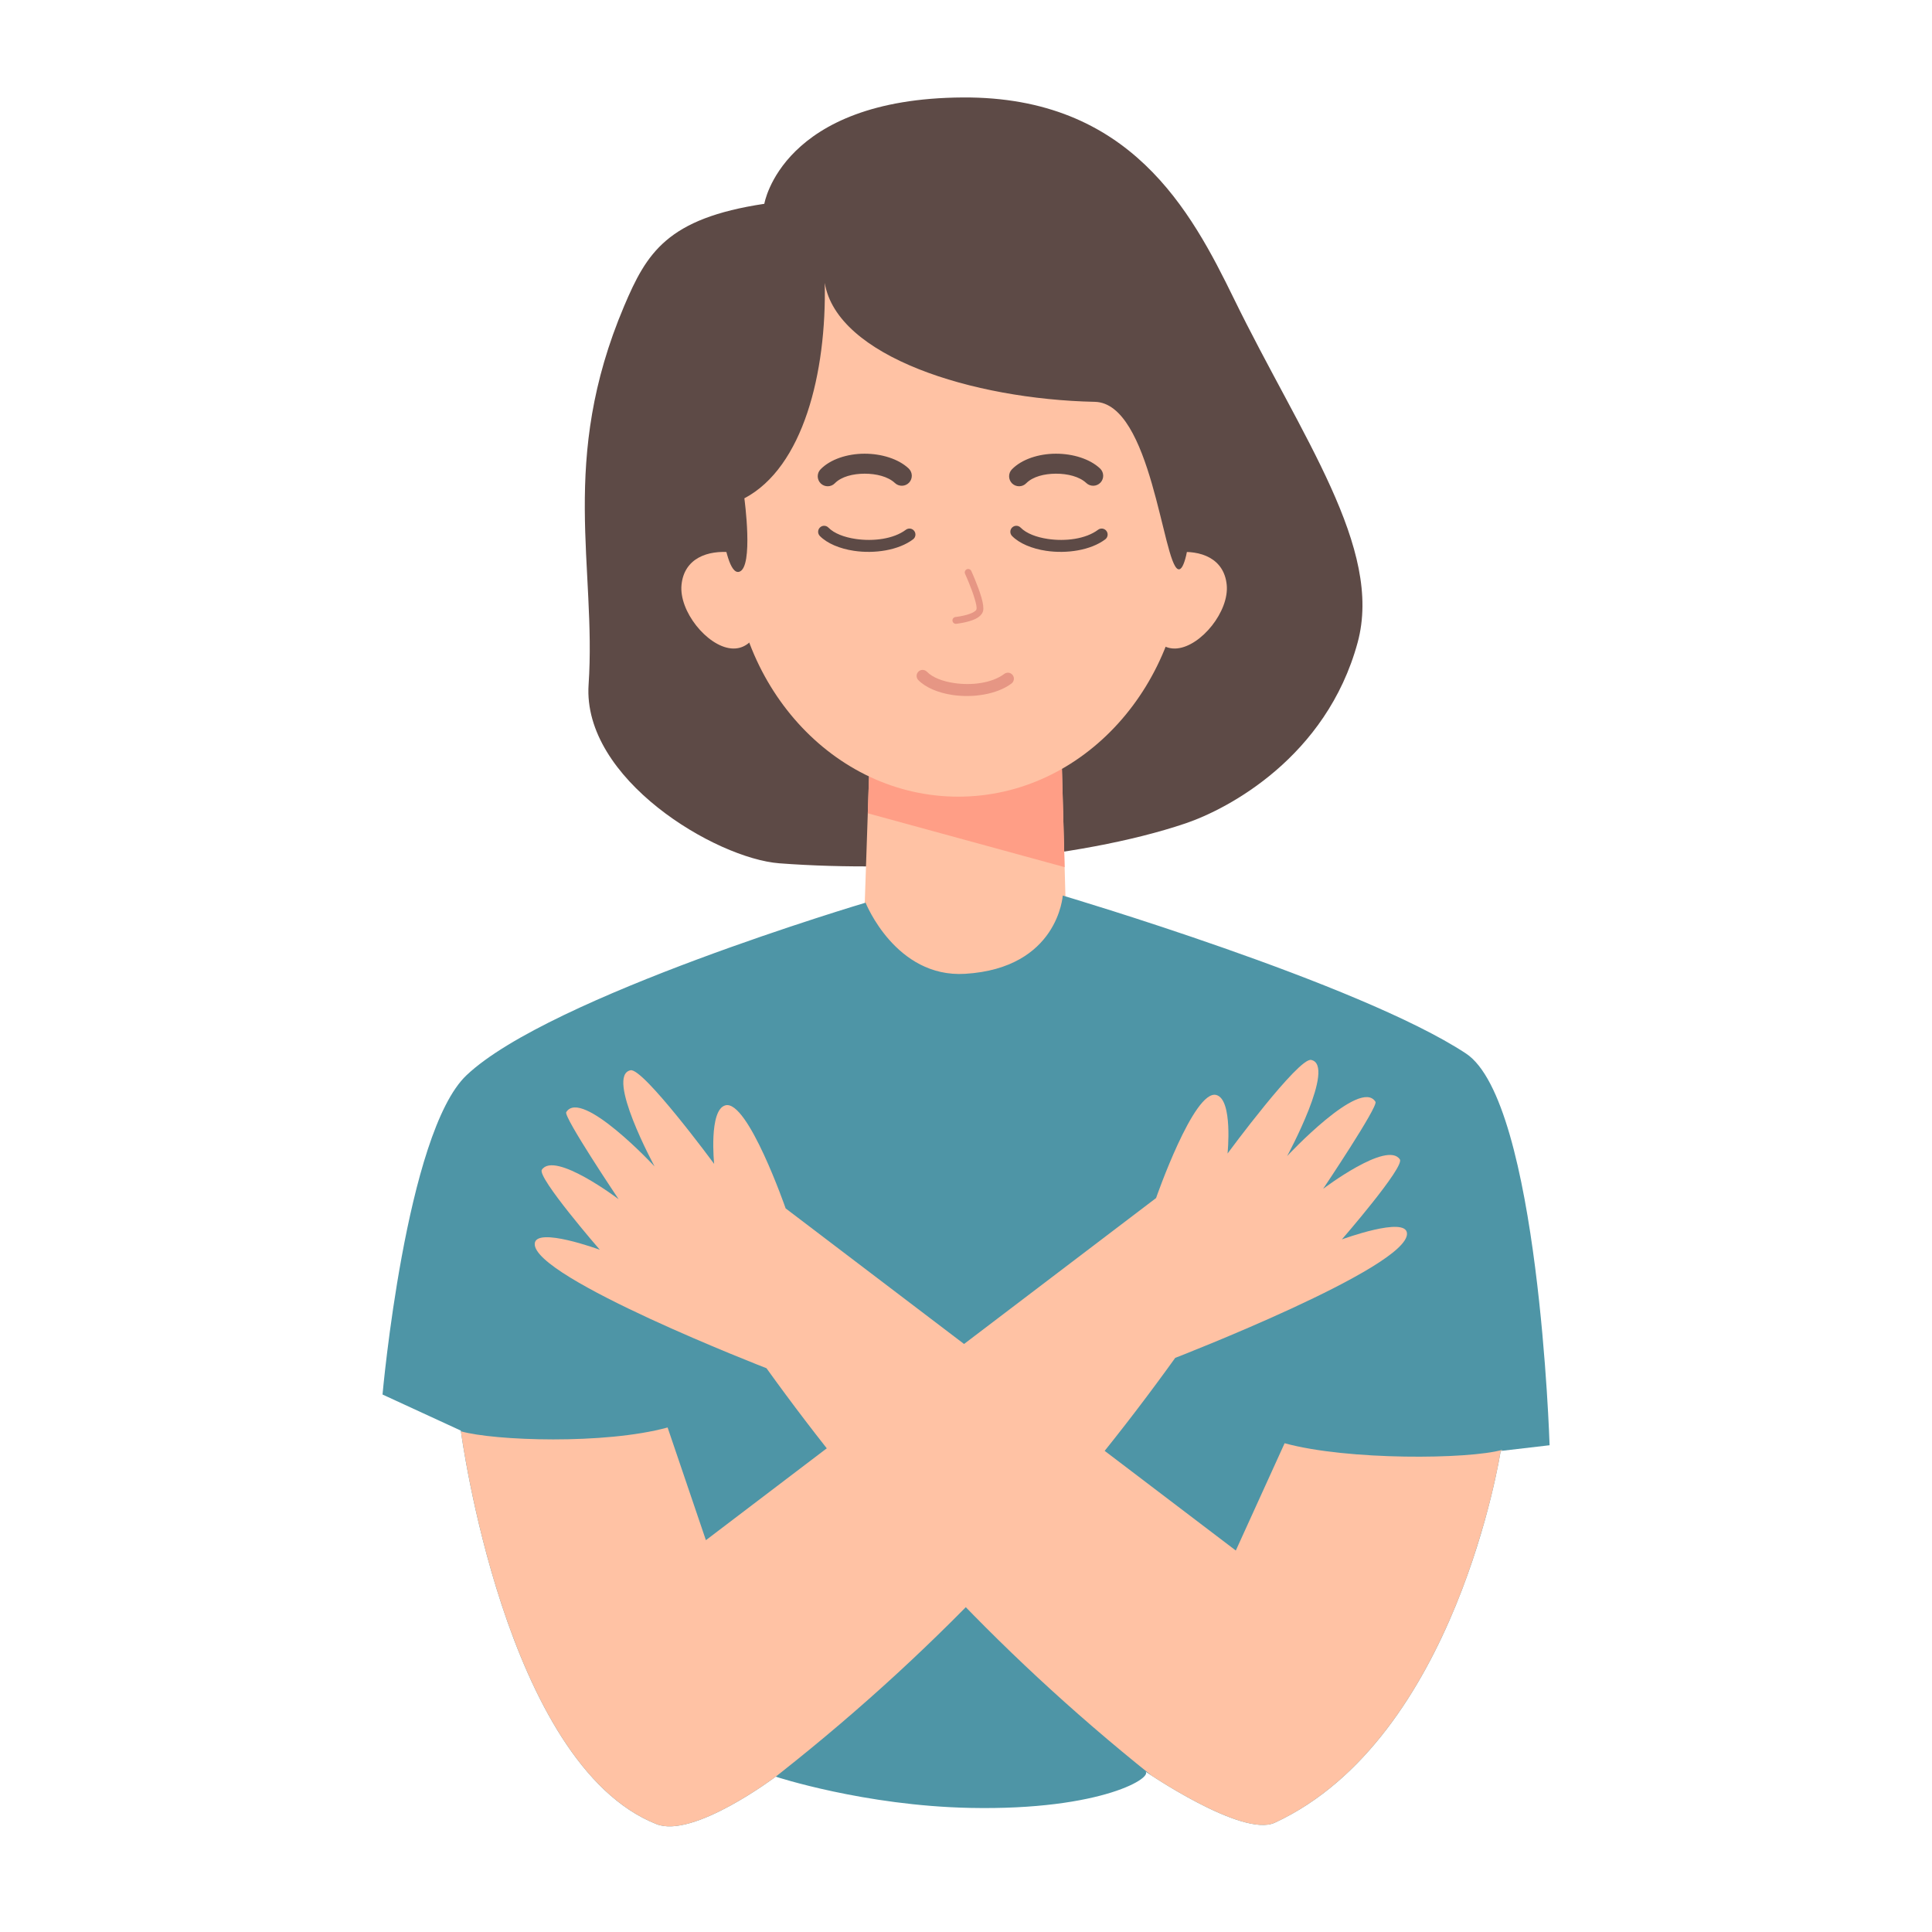 <svg xmlns="http://www.w3.org/2000/svg" xmlns:xlink="http://www.w3.org/1999/xlink" width="1080" zoomAndPan="magnify" viewBox="0 0 810 810" height="1080" preserveAspectRatio="xMidYMid meet" version="1.0"><defs><clipPath id="d2f9ac9fce"><path d="M 245 40.5 L 572 40.5 L 572 364 L 245 364 Z M 245 40.5 " clip-rule="nonzero"/></clipPath><clipPath id="8161b45c67"><path d="M 160.375 375 L 649.656 375 L 649.656 765.719 L 160.375 765.719 Z M 160.375 375 " clip-rule="nonzero"/></clipPath><clipPath id="d5a4c37701"><path d="M 193 444 L 590 444 L 590 765.719 L 193 765.719 Z M 193 444 " clip-rule="nonzero"/></clipPath></defs><g clip-path="url(#d2f9ac9fce)"><path fill="#5d4a46" d="M 320.445 85.449 C 279.688 91.574 271.125 106.012 261.66 128.348 C 234.242 193.059 250.098 237.816 246.773 287.008 C 244.098 326.625 300.164 359.934 326.754 361.945 C 380.793 366.047 452 360.453 497.094 345.188 C 514.77 339.203 556.09 317.516 569.188 269.406 C 579.961 229.789 545.695 183.301 517.359 125.289 C 499.332 88.379 473.828 40.453 403.68 40.859 C 327.711 41.297 320.445 85.449 320.445 85.449 " fill-opacity="1" fill-rule="evenodd"/></g><path fill="#ffc2a4" d="M 444.055 279.926 L 365.977 277.266 L 360.062 452.266 L 448.785 452.266 L 444.055 279.926 " fill-opacity="1" fill-rule="evenodd"/><path fill="#ff9e86" d="M 363.82 340.977 L 446.352 363.551 L 444.055 279.926 L 365.977 277.266 L 363.82 340.977 " fill-opacity="1" fill-rule="evenodd"/><g clip-path="url(#8161b45c67)"><path fill="#4e95a6" d="M 362.895 378.453 C 362.895 378.453 230.453 417.773 195.598 450.785 C 170.16 474.84 160.375 584.66 160.375 584.66 L 193.203 599.785 C 193.203 599.785 211.523 739.578 275.25 764.789 C 290.73 770.898 325.219 744.875 325.219 744.875 C 325.219 744.875 362.316 757.07 406.719 757.973 C 462.547 759.113 484.574 744.691 479.926 742.508 C 479.926 742.508 520.711 770.562 534.457 764.184 C 610.605 728.902 629.168 608.32 629.168 608.32 L 649.672 605.926 C 649.672 605.926 645.207 461.828 614.578 441.66 C 569.902 412.254 445.562 375.469 445.562 375.469 C 445.562 375.469 443.633 405.914 404.621 408.281 C 375.453 410.055 362.895 378.453 362.895 378.453 " fill-opacity="1" fill-rule="evenodd"/></g><g clip-path="url(#d5a4c37701)"><path fill="#ffc2a4" d="M 193.246 600.082 C 194.23 607.223 213.242 740.254 275.25 764.789 C 290.73 770.898 325.219 744.875 325.219 744.875 L 326.867 743.578 C 396.805 688.441 449.223 629.77 492.715 569.297 C 492.715 569.297 590.633 531.371 589.887 517.105 C 589.508 509.723 562.594 519.625 562.594 519.625 C 562.594 519.625 588.973 489.246 586.902 486.094 C 581.605 478.051 554.723 498.43 554.723 498.43 C 554.723 498.43 577.891 463.898 576.68 461.938 C 570.355 451.688 539.641 484.684 539.641 484.684 C 539.641 484.684 560.355 446.504 549.695 444.379 C 544.371 443.32 514.656 483.613 514.656 483.613 C 514.656 483.613 516.98 460.969 509.949 459.082 C 500.586 456.559 484.688 502.289 484.688 502.289 L 295.953 645.727 L 279.898 598.477 C 253.508 605.715 207.188 604.039 193.246 600.082 " fill-opacity="1" fill-rule="evenodd"/></g><path fill="#ffc2a4" d="M 482.867 744.48 C 415.102 690.344 363.949 632.855 321.348 573.633 C 321.348 573.633 223.438 535.707 224.188 521.441 C 224.566 514.074 251.465 523.961 251.465 523.961 C 251.465 523.961 225.102 493.586 227.172 490.43 C 232.465 482.387 259.352 502.766 259.352 502.766 C 259.352 502.766 236.184 468.234 237.395 466.277 C 243.719 456.023 274.434 489.02 274.434 489.02 C 274.434 489.02 253.719 450.84 264.367 448.715 C 269.688 447.66 299.406 487.949 299.406 487.949 C 299.406 487.949 297.082 465.305 304.121 463.418 C 313.488 460.898 329.387 506.625 329.387 506.625 L 518.121 650.066 L 538.582 605.082 C 564.977 612.336 615.828 611.828 629.785 607.871 C 629.773 607.969 629.746 608.109 629.73 608.25 L 629.168 608.32 C 629.168 608.32 627.266 620.699 622.168 638.684 C 620.844 643.234 619.352 648.137 617.676 653.262 C 605 691.355 580.043 743.059 534.457 764.184 C 522.949 769.52 492.488 750.734 482.867 744.48 " fill-opacity="1" fill-rule="evenodd"/><path fill="#ffc2a4" d="M 493.32 231.562 C 503.387 230.535 513.176 234.07 514.305 245.152 C 515.43 256.25 503.629 270.828 493.559 271.844 C 483.473 272.871 478.926 259.957 477.797 248.871 C 476.672 237.773 483.25 232.578 493.32 231.562 " fill-opacity="1" fill-rule="evenodd"/><path fill="#ffc2a4" d="M 306.715 231.562 C 296.645 230.535 286.855 234.07 285.73 245.152 C 284.602 256.25 296.406 270.828 306.477 271.844 C 316.559 272.871 321.105 259.957 322.234 248.871 C 323.359 237.773 316.797 232.578 306.715 231.562 " fill-opacity="1" fill-rule="evenodd"/><path fill="#ffc2a4" d="M 391.793 100.504 C 468.488 98.406 496.613 171.355 496.613 229.199 C 496.613 287.039 454.109 334.004 401.75 334.004 C 349.387 334.004 306.883 287.039 306.883 229.199 C 306.883 171.355 311.504 102.699 391.793 100.504 " fill-opacity="1" fill-rule="evenodd"/><path fill="#5d4a46" d="M 347.316 221.199 C 349.766 223.691 354.02 225.254 358.738 225.957 C 366.062 227.043 374.582 226.016 379.777 222.113 C 380.891 221.27 382.469 221.492 383.301 222.605 C 384.129 223.719 383.906 225.297 382.793 226.129 C 376.652 230.734 366.652 232.227 358.004 230.93 C 352.062 230.043 346.809 227.844 343.727 224.719 C 342.754 223.719 342.766 222.129 343.766 221.156 C 344.754 220.184 346.344 220.199 347.316 221.199 " fill-opacity="1" fill-rule="evenodd"/><path fill="#5d4a46" d="M 427.902 221.199 C 430.352 223.691 434.605 225.254 439.324 225.957 C 446.645 227.043 455.152 226.016 460.363 222.113 C 461.461 221.27 463.055 221.492 463.883 222.605 C 464.715 223.719 464.488 225.297 463.379 226.129 C 457.238 230.734 447.238 232.227 438.578 230.93 C 432.648 230.043 427.379 227.844 424.309 224.719 C 423.34 223.719 423.352 222.129 424.34 221.156 C 425.34 220.184 426.93 220.199 427.902 221.199 " fill-opacity="1" fill-rule="evenodd"/><path fill="#e69684" d="M 388.609 281.617 C 391.047 284.109 395.297 285.672 400.031 286.375 C 407.355 287.473 415.859 286.434 421.059 282.531 C 422.168 281.699 423.746 281.926 424.578 283.039 C 425.41 284.152 425.184 285.715 424.086 286.559 C 417.93 291.164 407.93 292.645 399.285 291.363 C 393.34 290.473 388.086 288.277 385.02 285.137 C 384.031 284.152 384.059 282.547 385.047 281.586 C 386.031 280.602 387.621 280.629 388.609 281.617 " fill-opacity="1" fill-rule="evenodd"/><path fill="#5d4a46" d="M 430.254 202.609 C 433.027 199.793 437.887 198.609 442.703 198.594 C 447.574 198.582 452.547 199.777 455.449 202.523 C 457.137 204.102 459.785 204.016 461.379 202.34 C 462.969 200.652 462.883 198.004 461.195 196.41 C 456.941 192.398 449.816 190.199 442.676 190.215 C 435.477 190.23 428.41 192.523 424.27 196.75 C 422.648 198.398 422.676 201.043 424.324 202.68 C 425.984 204.285 428.633 204.27 430.254 202.609 " fill-opacity="1" fill-rule="evenodd"/><path fill="#5d4a46" d="M 350.02 202.609 C 352.781 199.793 357.652 198.609 362.469 198.594 C 367.344 198.582 372.301 199.777 375.215 202.523 C 376.906 204.102 379.555 204.016 381.145 202.34 C 382.723 200.652 382.637 198.004 380.961 196.41 C 376.695 192.398 369.582 190.199 362.441 190.215 C 355.246 190.23 348.16 192.523 344.035 196.75 C 342.414 198.398 342.445 201.043 344.09 202.68 C 345.738 204.285 348.402 204.27 350.02 202.609 " fill-opacity="1" fill-rule="evenodd"/><path fill="#e69684" d="M 404.609 240.59 C 404.609 240.59 407.367 246.59 408.719 251.324 C 409.227 253.082 409.594 254.617 409.383 255.461 C 409.285 255.844 408.961 256.109 408.566 256.379 C 407.973 256.801 407.199 257.141 406.395 257.422 C 403.719 258.363 400.609 258.676 400.609 258.676 C 399.82 258.758 399.242 259.461 399.328 260.25 C 399.398 261.039 400.113 261.617 400.902 261.531 C 400.902 261.531 405.664 261.039 408.848 259.531 C 410.566 258.703 411.816 257.531 412.156 256.18 C 412.453 255.027 412.172 252.914 411.48 250.535 C 410.07 245.617 407.227 239.395 407.227 239.395 C 406.902 238.676 406.043 238.352 405.324 238.676 C 404.594 239.012 404.285 239.859 404.609 240.59 " fill-opacity="1" fill-rule="evenodd"/><path fill="#5d4a46" d="M 300.094 195.75 C 300.094 195.75 302.418 242.125 309.969 239.703 C 316.023 237.762 312.078 208.918 312.078 208.918 C 336.781 195.906 346.555 156.246 345.781 118.602 C 350.852 149.457 407.664 167.398 458.996 168.469 C 482.629 168.949 487.543 236.086 493.883 238.621 C 499.316 240.801 501.035 196.258 501.035 196.258 C 501.035 196.258 516.148 108.898 441.492 99.066 C 366.82 89.238 318.543 93.379 305.953 134.305 C 293.348 175.23 300.094 195.75 300.094 195.75 " fill-opacity="1" fill-rule="evenodd"/></svg>